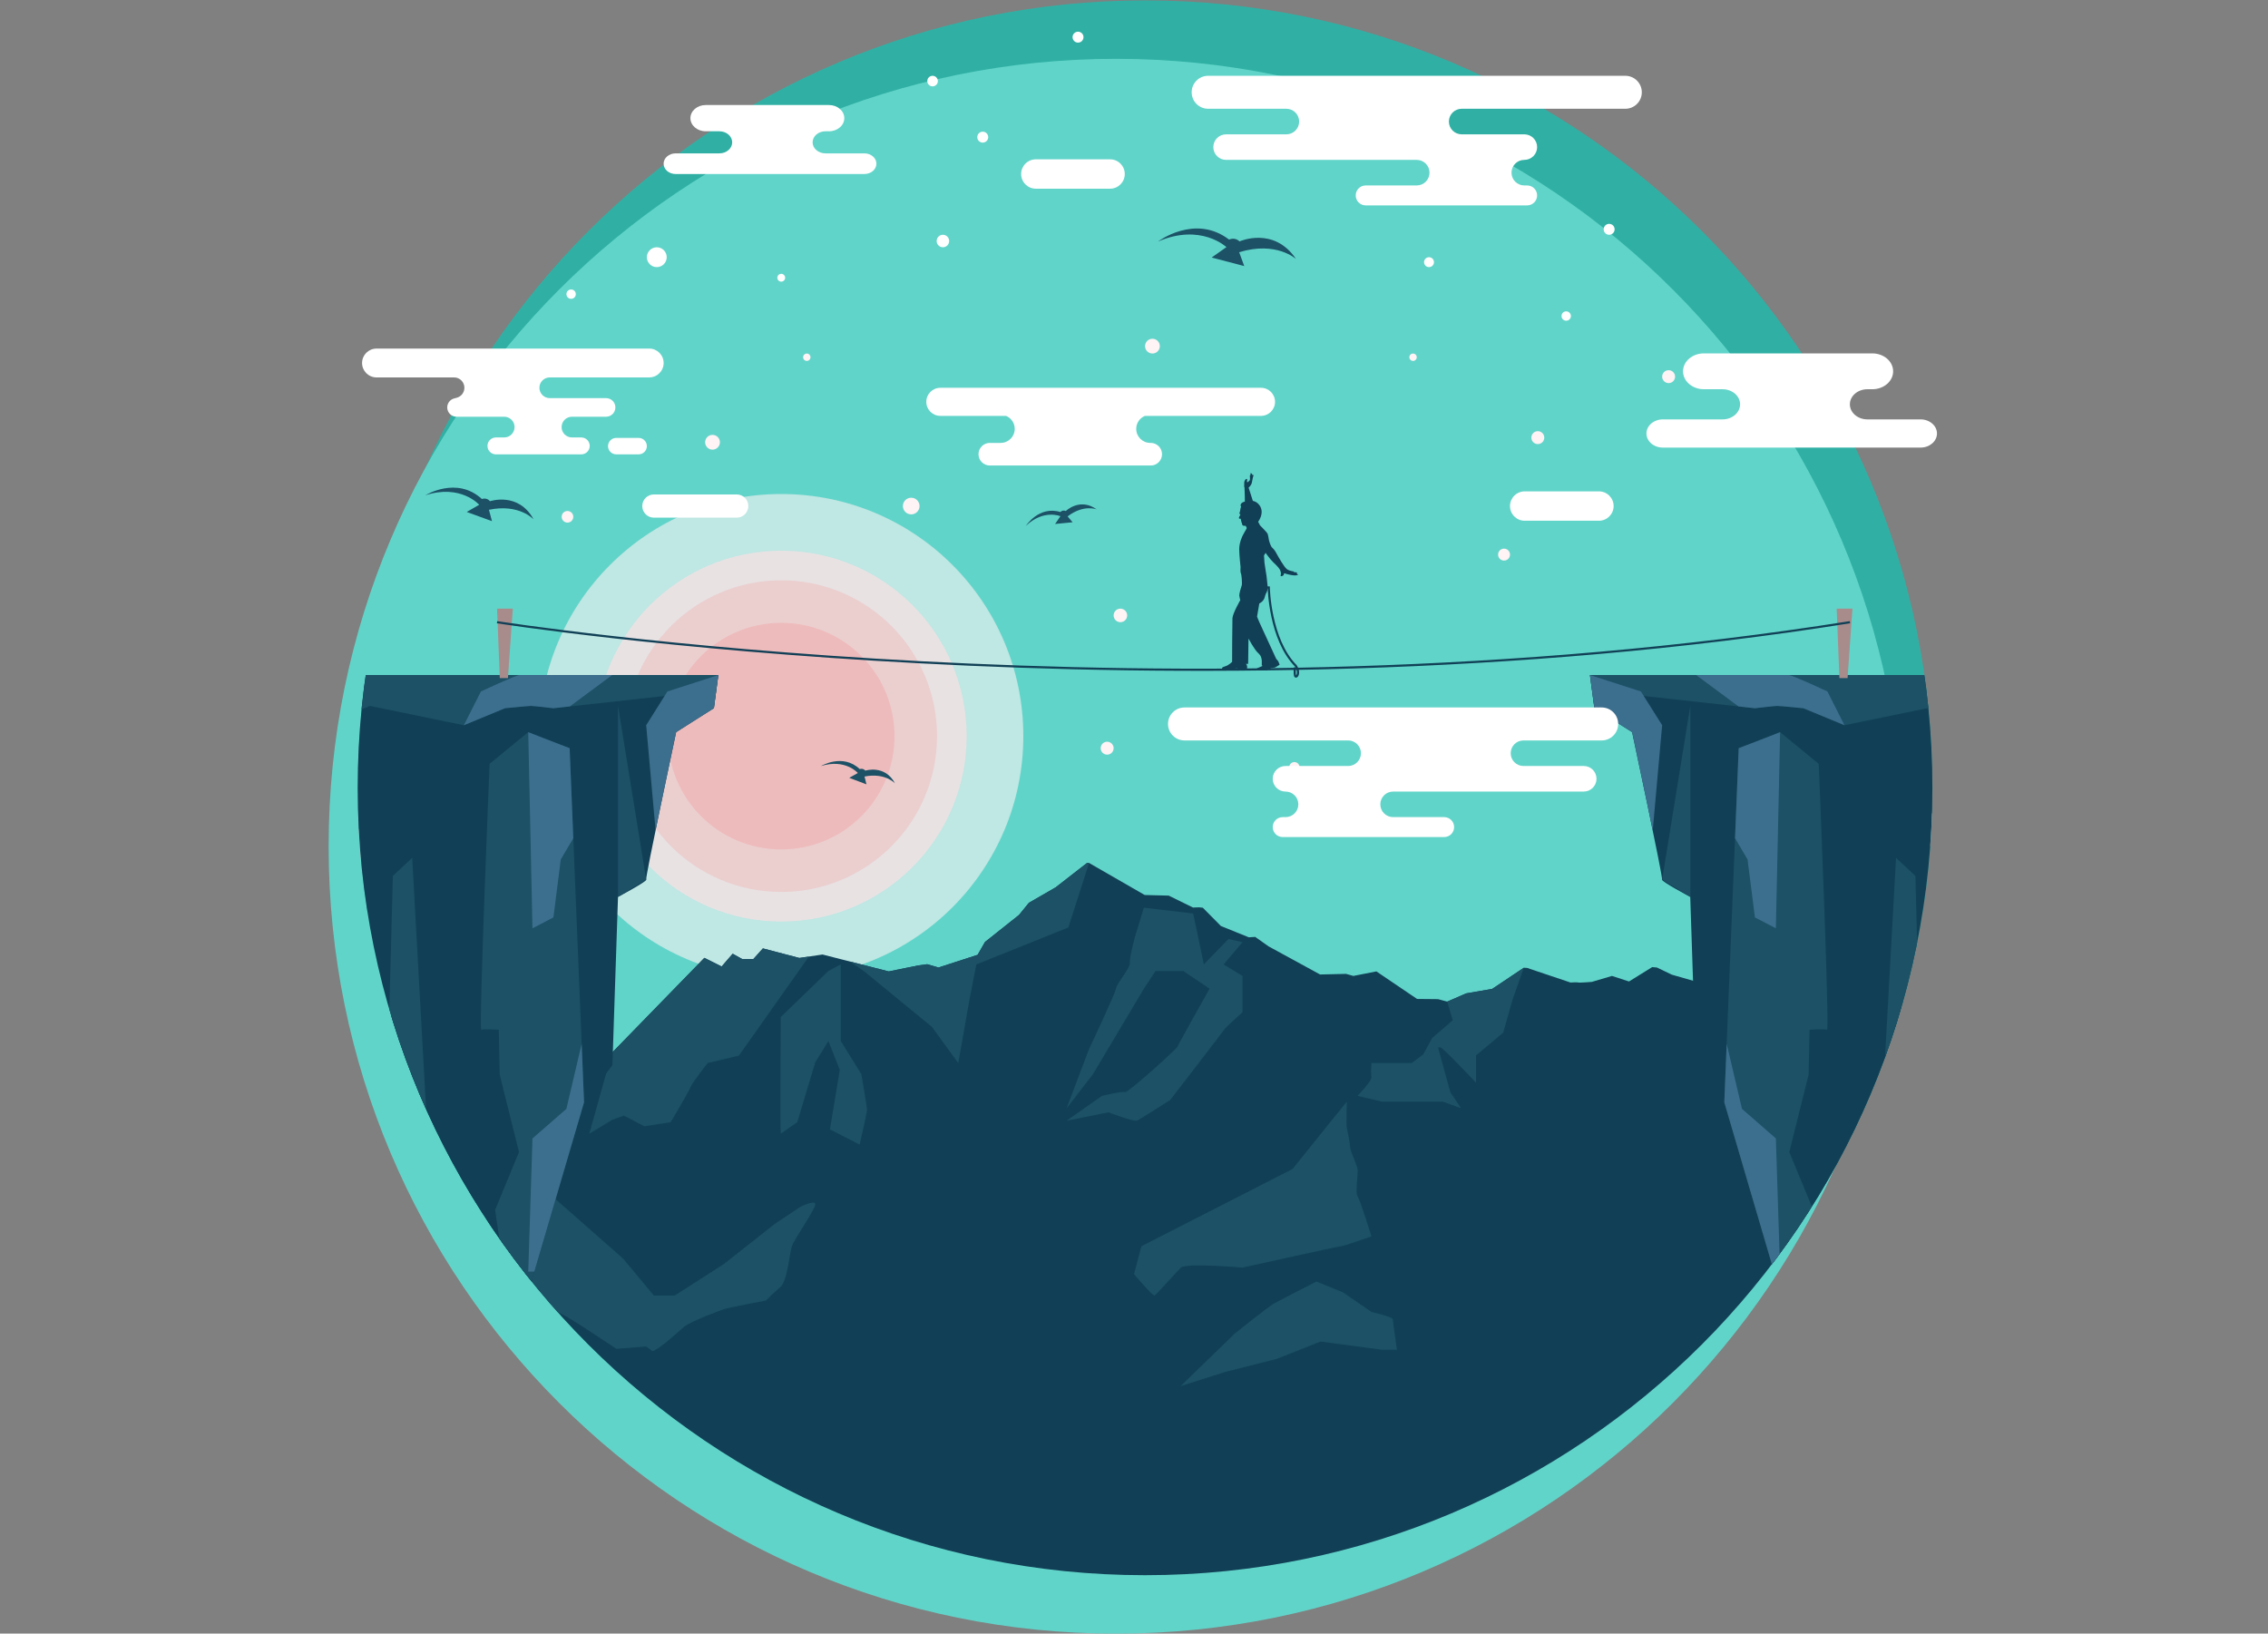 <?xml version="1.0" encoding="UTF-8" standalone="no"?>
<svg
   width="1400"
   height="1008.308"
   version="1.1"
   viewBox="0 0 1400 1008.308"
   xml:space="preserve"
   id="svg432"
   sodipodi:docname="visokica1.svg"
   inkscape:version="1.1.2 (76b9e6a115, 2022-02-25)"
   xmlns:inkscape="http://www.inkscape.org/namespaces/inkscape"
   xmlns:sodipodi="http://sodipodi.sourceforge.net/DTD/sodipodi-0.dtd"
   xmlns="http://www.w3.org/2000/svg"
   xmlns:svg="http://www.w3.org/2000/svg"><rect x="0" y="0" width="1400" height="1008.308" fill="#808080" stroke="none"/><sodipodi:namedview
     id="namedview434"
     pagecolor="#505050"
     bordercolor="#ffffff"
     borderopacity="1"
     inkscape:pageshadow="0"
     inkscape:pageopacity="0"
     inkscape:pagecheckerboard="1"
     showgrid="false"
     inkscape:zoom="0.50815032"
     inkscape:cx="536.25864"
     inkscape:cy="613.00758"
     inkscape:window-width="1536"
     inkscape:window-height="836"
     inkscape:window-x="0"
     inkscape:window-y="0"
     inkscape:window-maximized="1"
     inkscape:current-layer="g430"
     fit-margin-top="0"
     fit-margin-left="0"
     fit-margin-right="0"
     fit-margin-bottom="0"
     width="1400px" /><defs
     id="defs44"><clipPath
       id="clipPath18"><path
         d="M 0,980 H 1400 V 0 H 0 Z"
         id="path2" /></clipPath><clipPath
       id="clipPath30"><path
         d="m 311.26,836.18 h 729.2 V 106.97 h -729.2 z"
         id="path5" /></clipPath><clipPath
       id="clipPath46"><path
         d="m 324.76,498.62 c 0,-201.36 163.24,-364.6 364.6,-364.6 201.36,0 364.6,163.24 364.6,364.6 0,201.36 -163.24,364.6 -364.6,364.6 -201.37,0 -364.6,-163.24 -364.6,-364.6"
         id="path8" /></clipPath><clipPath
       id="clipPath54"><path
         d="M 408.78,634.44 H 633 V 410.22 H 408.78 Z"
         id="path11" /></clipPath><clipPath
       id="clipPath70"><path
         d="M 435.03,608.19 H 606.74 V 436.48 H 435.03 Z"
         id="path14" /></clipPath><clipPath
       id="clipPath86"><path
         d="M 448.73,594.49 H 593.05 V 450.17 H 448.73 Z"
         id="path17" /></clipPath><clipPath
       id="clipPath194"><path
         d="m 395.81,714.92 c -44.664,-60.511 -71.056,-135.31 -71.056,-216.29 0,-201.36 163.24,-364.6 364.6,-364.6 201.36,0 364.6,163.24 364.6,364.6 0,80.981 -26.391,155.78 -71.056,216.29 z"
         id="path20" /></clipPath><clipPath
       id="clipPath380"><path
         d="m 324.76,498.62 c 0,-201.36 163.24,-364.6 364.6,-364.6 201.36,0 364.6,163.24 364.6,364.6 0,201.36 -163.24,364.6 -364.6,364.6 -201.37,0 -364.6,-163.24 -364.6,-364.6"
         id="path23" /></clipPath><clipPath
       id="clipPath400"><path
         d="m 301.46,550.84 h 63.901 V 380.11 H 301.46 Z"
         id="path26" /></clipPath><clipPath
       id="clipPath432"><path
         d="m 294.13,550.84 h 17.101 V 180.46 H 294.13 Z"
         id="path29" /></clipPath><clipPath
       id="clipPath448"><path
         d="m 354.62,504.86 h 21.685 V 331.99 H 354.62 Z"
         id="path32" /></clipPath><clipPath
       id="clipPath500"><path
         d="m 1021.8,550.84 h 63.9 V 380.11 h -63.9 z"
         id="path35" /></clipPath><clipPath
       id="clipPath532"><path
         d="M 1075.9,550.84 H 1093 V 180.46 h -17.1 z"
         id="path38" /></clipPath><clipPath
       id="clipPath740"><path
         d="M 0,980 H 1400 V 0 H 0 Z"
         id="path41" /></clipPath></defs><g
     transform="matrix(1.333,0,0,-1.333,-415.056,1150.931)"
     id="g430"
     inkscape:label="visokica"><g
       clip-path="url(#clipPath18)"
       id="g58"
       style="display:inline"
       inkscape:label="krog"
       transform="translate(152.254)"><g
         transform="translate(1054,498.62)"
         id="g50"><path
           d="m 0,0 c 0,-201.36 -163.24,-364.6 -364.6,-364.6 -201.36,0 -364.6,163.24 -364.6,364.6 0,201.36 163.24,364.6 364.6,364.6 C -163.23,364.6 0,201.36 0,0"
           fill="#30b0a4"
           id="path48" /></g><g
         clip-path="url(#clipPath30)"
         id="g56"><g
           transform="translate(1040.5,471.57)"
           id="g54"><path
             d="m 0,0 c 0,-201.36 -163.24,-364.6 -364.6,-364.6 -201.36,0 -364.6,163.24 -364.6,364.6 0,201.36 163.24,364.6 364.6,364.6 C -163.23,364.6 0,201.36 0,0"
             fill="#61d4c9"
             id="path52" /></g></g></g><g
       transform="translate(152.254,0.225)"
       display="inline"
       id="g84"
       inkscape:label="sonce"><g
         clip-path="url(#clipPath46)"
         display="inline"
         id="g82"><g
           clip-path="url(#clipPath54)"
           opacity="0.6"
           id="g64"><g
             transform="translate(633,522.33)"
             id="g62"><path
               d="m 0,0 c 0,-61.915 -50.193,-112.11 -112.11,-112.11 -61.917,0 -112.11,50.194 -112.11,112.11 0,61.916 50.193,112.11 112.11,112.11 C -50.193,112.11 0,61.917 0,0"
               fill="#fef3f5"
               id="path60" /></g></g><g
           clip-path="url(#clipPath70)"
           opacity="0.8"
           id="g70"><g
             transform="translate(606.74,522.33)"
             id="g68"><path
               d="m 0,0 c 0,-47.417 -38.438,-85.854 -85.854,-85.854 -47.417,0 -85.855,38.437 -85.855,85.854 0,47.417 38.438,85.854 85.855,85.854 C -38.438,85.854 0,47.417 0,0"
               fill="#f3e1e3"
               id="path66" /></g></g><g
           clip-path="url(#clipPath86)"
           opacity="0.5"
           id="g76"><g
             transform="translate(593.05,522.33)"
             id="g74"><path
               d="m 0,0 c 0,-39.853 -32.307,-72.16 -72.159,-72.16 -39.853,0 -72.159,32.307 -72.159,72.16 0,39.853 32.306,72.16 72.159,72.16 C -32.307,72.16 0,39.853 0,0"
               fill="#eebbbc"
               id="path72" /></g></g><g
           transform="translate(573.36,522.33)"
           id="g80"><path
             d="m 0,0 c 0,-28.98 -23.493,-52.472 -52.473,-52.472 -28.98,0 -52.472,23.492 -52.472,52.472 0,28.98 23.492,52.473 52.472,52.473 C -23.493,52.473 0,28.98 0,0"
             fill="#eebbbc"
             id="path78" /></g></g></g><g
       clip-path="url(#clipPath194)"
       id="g124"
       style="display:inline"
       inkscape:label="gora"
       transform="translate(152.254)"><g
         transform="translate(294.13,351.41)"
         id="g88"><path
           d="m 0,0 60.489,54.212 h 5.706 l 17.691,-22.256 13.125,2.854 30.815,-15.409 8.559,7.704 11.984,-2.567 42.799,43.94 7.989,-3.995 5.118,5.905 4.421,-2.464 h 5.146 l 4.421,4.929 16.885,-4.422 10.727,1.594 30.656,-7.827 13.915,2.826 3.913,0.508 5.219,-1.522 18.118,5.87 3.407,5.942 15.771,12.533 4.565,5.612 12.364,7.133 14.551,11.318 h 0.952 l 25.774,-14.837 11.128,-0.286 11.223,-5.516 2.853,0.096 1.712,-0.191 8.369,-8.465 12.936,-5.231 2.947,0.191 6.183,-4.375 23.872,-13.03 11.983,0.286 3.424,-0.952 10.652,2.092 18.831,-12.744 9.702,-0.095 4.28,-1.141 8.75,3.803 12.078,2.093 14.647,9.796 1.522,-0.095 20.067,-6.753 c 0,0 3.424,0.191 3.71,0 0.285,-0.19 6.182,0.286 6.182,0.286 l 9.32,2.758 7.895,-2.568 10.747,6.658 2.187,-0.191 6.943,-3.328 15.598,-4.47 11.603,-9.512 17.69,-4.279 9.891,1.046 14.932,5.326 11.508,-3.994 5.707,1.901 3.805,-0.57 7.988,-4.09 11.128,5.992 c 0.666,0.096 4.66,-2.948 4.66,-2.948 C 753.627,-355.039 -0.867,-345.279 0.003,0 Z"
           fill="#114056"
           id="path86" /></g><g
         id="g122"><g
           transform="translate(442.69,344.95)"
           id="g92"><path
             d="m 0,0 5.326,1.902 9.511,-4.946 12.174,1.902 c 0,0 8.369,14.077 9.13,16.166 0.761,2.09 7.989,11.226 7.989,11.226 l 14.457,3.424 32.416,45.878 -4.415,-0.656 -16.885,4.421 -4.421,-4.928 H 60.136 L 55.715,76.853 50.597,70.948 42.608,74.942 -0.191,31.003 -10.652,-6.468 Z"
             fill="#1c5166"
             id="path90" /></g><g
           transform="translate(520.68,338.48)"
           id="g96"><path
             d="m 0,0 c -0.38,2.283 0,54.021 0,54.021 l 22.065,21.304 5.706,3.045 V 42.893 l 9.512,-15.324 c 0,0 2.663,-15.394 2.663,-16.536 0,-1.141 -3.425,-16.076 -3.425,-16.076 L 22.776,1.996 27.341,29.565 22.065,42.893 15.979,33.098 7.609,5.326 Z"
             fill="#1c5166"
             id="path94" /></g><g
           transform="translate(663.44,463.83)"
           id="g100"><path
             d="m 0,0 h -0.951 l -14.551,-11.318 -12.365,-7.133 -4.565,-5.611 -15.771,-12.534 -3.406,-5.942 -18.119,-5.87 -5.218,1.522 -3.913,-0.508 -13.915,-2.826 -17.973,4.589 6.414,-4.394 31.576,-25.869 12.174,-16.739 5.326,30.055 3.044,15.598 42.608,17.119 z"
             fill="#1c5166"
             id="path98" /></g><g
           transform="translate(734.48,427.12)"
           id="g104"><path
             d="m 0,0 -6.468,1.521 -11.412,-11.792 -4.946,23.585 -22.826,2.665 -4.185,-13.697 c 0,0 -2.663,-9.89 -2.282,-11.889 0.38,-1.999 -6.087,-9.414 -6.467,-11.89 -0.381,-2.477 -12.461,-27.959 -12.461,-27.959 l -10.366,-27.392 12.174,15.776 23.587,39.575 5.364,8.181 h 12.896 l 12.175,-8.181 c 0,0 -14.457,-25.677 -14.837,-26.817 -0.381,-1.142 -23.207,-21.685 -24.348,-21.116 -1.141,0.571 -10.652,-1.711 -10.652,-1.711 l -16.359,-11.499 19.403,3.89 c 0,0 11.793,-4.565 13.315,-3.804 1.521,0.761 15.217,9.511 15.217,9.511 0,0 24.347,31.576 25.109,32.718 0.761,1.14 8.369,7.905 8.369,7.905 v 16.822 l -8.75,5.327 z"
             fill="#1c5166"
             id="path102" /></g><g
           transform="translate(687.69,286.36)"
           id="g108"><path
             d="m 0,0 69.999,35.76 25.109,31.196 c 0,0 -0.38,-10.652 0,-12.174 0.38,-1.522 1.522,-7.228 1.522,-8.94 0,-1.712 3.044,-7.8 3.424,-10.082 0.38,-2.282 -1.141,-11.031 0,-12.554 1.141,-1.521 6.467,-18.642 6.467,-18.642 0,0 -12.935,-4.564 -14.077,-4.564 -1.14,0 -45.651,-9.892 -45.651,-9.892 0,0 -26.25,2.284 -28.532,0 -2.283,-2.282 -11.414,-12.553 -12.174,-12.934 -0.762,-0.381 -9.511,9.89 -9.511,9.89 z"
             fill="#1c5166"
             id="path106" /></g><g
           transform="translate(822.36,382.8)"
           id="g112"><path
             d="m 0,0 -4.186,-7.656 -5.326,-3.946 h -18.639 c 0,0 -0.387,-4.844 0,-6.509 0.385,-1.665 -6.469,-8.707 -6.469,-8.707 l 11.413,-2.663 H 4.945 l 8.369,-3.044 -4.945,7.418 -5.706,20.735 h 1.141 c 1.141,0 16.473,-16.359 16.473,-16.359 V -8.097 L 32.857,2.476 37.282,18.073 42.418,32.525 27.771,22.729 15.692,20.637 6.942,16.833 9.511,8.182 Z"
             fill="#1c5166"
             id="path110" /></g><g
           transform="translate(794.21,255.93)"
           id="g116"><path
             d="m 0,0 -13.316,9.13 -12.174,4.946 c 0,0 -17.119,-8.75 -19.782,-10.271 C -47.937,2.283 -63.153,-9.892 -63.153,-9.892 L -88.342,-34.31 c 10.017,3.145 20.624,6.535 20.624,6.535 l 23.967,6.087 20.163,7.989 28.532,-3.805 h 6.848 c 0,0 -1.902,12.939 -1.902,14.08 C 9.89,-2.283 0,0 0,0"
             fill="#1c5166"
             id="path114" /></g><g
           transform="translate(529.81,304.62)"
           id="g120"><path
             d="M 0,0 -11.984,-7.988 -35.38,-26.437 -58.207,-41.094 h -9.701 l -14.266,17.127 -42.799,37.643 -10.842,-9.873 -11.984,-10.651 h -34.809 l -9.131,-6.562 h -11.413 l -16.549,6.562 -15.978,-10.808 v -67.94 l 20.734,0.38 c 0,0 17.996,11.426 23.789,14.723 l -4.007,6.01 c 0,0 -13.695,19.972 -13.695,23.389 0,3.417 7.989,8.568 9.701,6.479 1.712,-2.089 2.853,-1.346 2.853,-1.346 l 7.419,-7.978 c 0,0 11.983,1.711 13.695,2.845 1.712,1.134 -7.418,6.479 -7.418,6.479 l 1.712,10.648 12.554,6.848 5.706,-1.712 c 0,0 3.425,-16.549 5.136,-17.13 1.712,-0.58 6.277,-13.114 6.277,-13.114 0,0 14.267,-21.686 15.979,-23.968 0.578,-0.771 1.744,-2.456 3.033,-4.348 7.952,2.93 16.495,6.045 17.32,6.251 0.111,0.028 0.32,0.077 0.595,0.143 -0.474,1.661 -1.432,2.973 -1.831,2.87 -0.856,-0.221 -10.558,17.91 -10.558,19.622 0,1.712 -6.277,13.89 -6.277,13.89 l 0.571,8.178 c 0,0 14.837,-20.356 20.543,-22.638 4.937,-1.975 20.875,-13.056 26.646,-16.701 l 13.681,1.103 c 0,0 1.185,-0.84 3.129,-2.209 4.652,2.166 11.897,9.246 14.751,11.529 2.853,2.283 16.549,7.418 18.261,7.99 1.712,0.57 19.402,3.994 19.402,3.994 0,0 3.423,3.424 6.679,6.277 3.256,2.854 4.163,15.407 5.304,18.831 1.141,3.424 10.843,17.12 10.843,19.403 C 6.848,3.424 0,0 0,0"
             fill="#1c5166"
             id="path118" /></g></g></g><g
       clip-path="url(#clipPath380)"
       id="g256"
       style="display:inline"
       inkscape:label="stena"
       transform="translate(152.254)"><g
         id="g1545"
         inkscape:label="stena desno"><g
           transform="translate(1093,442.66)"
           id="g128"><path
             d="M 0,0 -35.952,23.523 -47.745,38.846 -60.489,63.098 0,8.886 Z"
             fill="#f1dfdf"
             id="path126" /></g><g
           transform="translate(1081,247.72)"
           id="g132"><path
             d="m 0,0 12.01,-5.896 h -10e-4 l -41.552,20.969 c 0,0 -3.735,-7.114 -8.133,-14.374 l 14.088,-7.548 11.033,1.903 z"
             fill="#f1dfdf"
             id="path130" /></g><g
           transform="translate(1093,550.84)"
           id="g136"><path
             d="m 0,0 h -197.63 l 2.056,-15.355 17.475,-11.086 c 0,0 14.394,-67.468 13.879,-68.284 -0.514,-0.816 13.051,-8.012 13.051,-8.012 l 2.589,-77.966 13.144,-17.125 24.159,-82.241 c 0,0 -1.028,-21.469 0,-22.043 1.028,-0.573 7.196,-12.909 7.196,-12.909 l 5.267,-54.999 H 0.001 Z"
             fill="#114056"
             id="path134" /></g><g
           clip-path="url(#clipPath500)"
           opacity="0.4"
           id="g142"><g
             transform="translate(1082.3,529.53)"
             id="g140"><path
               d="m 0,0 -13.229,-149.43 h -8.56 l -4.565,102.83 -32.304,45.055 -1.828,-0.377 6.424,23.227 H 3.416 Z"
               fill="#114056"
               id="path138" /></g></g><g
           transform="translate(928.82,456.11)"
           id="g146"><path
             d="M 0,0 13.051,80.443 V -8.012 Z"
             fill="#1c5166"
             id="path144" /></g><g
           transform="translate(897.47,535.48)"
           id="g150"><path
             d="M 0,0 22.081,5.758 74.312,0 c 0,0 9.107,1.073 10.384,1.073 C 85.975,1.073 96.76,0 96.76,0 l 19.031,-7.872 43.447,8.945 17.038,-7.019 4.15,-50.911 7.778,-13.805 7.371,-42.567 V 15.351 H -2.055 Z"
             fill="#1c5166"
             id="path148" /></g><g
           transform="translate(974.07,520.4)"
           id="g154"><path
             d="m 0,0 9.371,3.991 17.89,-14.676 c 0,0 5.111,-123.53 3.833,-123.1 -1.278,0.426 -8.093,0 -8.093,0 l -0.426,-20.793 -8.945,-35.859 11.074,-26.793 -9.814,-67.358 c 0,0 -6.168,12.336 -7.197,12.909 -1.027,0.574 0,22.043 0,22.043 l -24.158,82.241 6.668,163.97 z"
             fill="#1c5166"
             id="path152" /></g><g
           transform="translate(1075.9,180.46)"
           id="g158"><path
             d="m 0,0 -19.167,178.05 -8.094,2.555 -2.555,96.762 -8.946,8.358 -7.667,-138.77 -8.944,-8.258 L -70.571,60.42 -65.17,0.001 Z"
             fill="#1c5166"
             id="path156" /></g><g
           clip-path="url(#clipPath532)"
           opacity="0.6"
           id="g164"><g
             transform="translate(1085.7,180.92)"
             id="g162"><path
               d="m 0,0 v 343.48 l -9.779,26.44 H 7.322 V -0.46 Z"
               fill="#114056"
               id="path160" /></g></g><g
           transform="translate(982.16,536.55)"
           id="g168"><path
             d="m 0,0 c -1.277,0 -10.385,-1.073 -10.385,-1.073 l -7.605,0.838 -19.607,14.517 H 5.309 c 1.712,0 17.897,-7.606 17.897,-7.606 L 31.095,-8.945 12.063,-1.073 C 12.063,-1.073 1.278,0 0,0"
             fill="#3c6f8e"
             id="path166" /></g><g
           transform="translate(983.44,524.39)"
           id="g172"><path
             d="m 0,0 -1.954,-90.828 -9.709,5.044 -3.414,26.86 -5.787,9.803 1.696,41.706 z"
             fill="#3c6f8e"
             id="path170" /></g><g
           transform="translate(928.82,527.61)"
           id="g176"><path
             d="m 0,0 -4.352,-48.628 c -4.073,19.848 -9.527,45.414 -9.527,45.414 L -31.354,7.872 -33.41,23.227 -9.827,15.621 Z"
             fill="#3c6f8e"
             id="path174" /></g><g
           transform="translate(958.71,380.1)"
           id="g180"><path
             d="m 0,0 7.08,-30.138 15.7,-13.696 1.954,-61.63 h -2.815 l -23.021,78.367 z"
             fill="#3c6f8e"
             id="path178" /></g></g><g
         id="g1515"
         inkscape:label="stena levo"><g
           transform="translate(294.13,442.66)"
           id="g184"><path
             d="M 0,0 35.952,23.523 47.745,38.846 60.489,63.098 0,8.886 Z"
             fill="#f1dfdf"
             id="path182" /></g><g
           transform="translate(306.14,247.72)"
           id="g188"><path
             d="m 0,0 -12.01,-5.896 h 10e-4 l 41.552,20.969 c 0,0 3.735,-7.114 8.133,-14.374 L 23.587,-6.849 12.554,-4.946 Z"
             fill="#f1dfdf"
             id="path186" /></g><g
           transform="translate(294.13,550.84)"
           id="g192"><path
             d="m 0,0 h 197.63 l -2.056,-15.355 -17.476,-11.086 c 0,0 -14.392,-67.468 -13.878,-68.284 0.514,-0.816 -13.051,-8.012 -13.051,-8.012 l -2.589,-77.966 -13.144,-17.125 -24.159,-82.241 c 0,0 1.028,-21.469 0,-22.043 -1.028,-0.573 -7.196,-12.909 -7.196,-12.909 L 98.814,-370.02 H -0.001 Z"
             fill="#114056"
             id="path190" /></g><g
           clip-path="url(#clipPath400)"
           opacity="0.4"
           id="g198"><g
             transform="translate(304.87,529.53)"
             id="g196"><path
               d="m 0,0 13.229,-149.43 h 8.559 l 4.566,102.83 32.303,45.055 1.828,-0.377 -6.424,23.227 H -3.416 Z"
               fill="#114056"
               id="path194" /></g></g><g
           transform="translate(458.35,456.11)"
           id="g202"><path
             d="M 0,0 -13.051,80.443 V -8.012 Z"
             fill="#1c5166"
             id="path200" /></g><g
           transform="translate(489.71,535.48)"
           id="g206"><path
             d="M 0,0 -22.082,5.758 -74.312,0 c 0,0 -9.107,1.073 -10.385,1.073 C -85.975,1.073 -96.76,0 -96.76,0 l -19.031,-7.872 -43.447,8.945 -17.038,-7.019 -4.15,-50.911 -7.777,-13.805 -7.372,-42.567 V 15.351 H 2.055 Z"
             fill="#1c5166"
             id="path204" /></g><g
           transform="translate(413.1,520.4)"
           id="g210"><path
             d="m 0,0 -9.371,3.991 -17.89,-14.676 c 0,0 -5.111,-123.53 -3.833,-123.1 1.278,0.426 8.093,0 8.093,0 l 0.426,-20.793 8.945,-35.859 -11.075,-26.793 9.815,-67.358 c 0,0 6.169,12.336 7.197,12.909 1.027,0.574 0,22.043 0,22.043 l 24.158,82.241 -6.668,163.97 z"
             fill="#1c5166"
             id="path208" /></g><g
           transform="translate(311.23,180.46)"
           id="g214"><path
             d="m 0,0 19.168,178.05 8.093,2.555 2.556,96.762 8.945,8.358 7.667,-138.77 8.945,-8.258 15.197,-78.277 -5.4,-60.419 z"
             fill="#1c5166"
             id="path212" /></g><g
           clip-path="url(#clipPath432)"
           opacity="0.6"
           id="g220"><g
             transform="translate(301.45,180.92)"
             id="g218"><path
               d="m 0,0 v 343.48 l 9.778,26.44 H -7.323 V -0.46 Z"
               fill="#114056"
               id="path216" /></g></g><g
           clip-path="url(#clipPath448)"
           opacity="0.4"
           id="g226"><g
             transform="translate(373.92,504.86)"
             id="g224"><path
               d="m 0,0 2.39,-142.26 -10.95,-30.605 -10.735,131.8 7.812,12.933 L -8.56,0 Z"
               fill="#114056"
               id="path222" /></g></g><g
           transform="translate(405.01,536.55)"
           id="g230"><path
             d="m 0,0 c 1.278,0 10.385,-1.073 10.385,-1.073 l 7.605,0.838 19.608,14.517 H -5.308 c -1.712,0 -17.898,-7.606 -17.898,-7.606 l -7.888,-15.621 19.031,7.872 C -12.063,-1.073 -1.278,0 0,0"
             fill="#3c6f8e"
             id="path228" /></g><g
           transform="translate(369.24,181.02)"
           id="g234"><path
             d="m 0,0 h -14.62 l -8.102,104.42 8.102,5.991 L 0,39.369 10.426,35.931 7.164,-0.565 Z"
             fill="#3c6f8e"
             id="path232" /></g><g
           transform="translate(403.73,524.39)"
           id="g238"><path
             d="m 0,0 1.954,-90.828 9.709,5.044 3.414,26.86 5.787,9.803 -1.696,41.706 z"
             fill="#3c6f8e"
             id="path236" /></g><g
           transform="translate(458.35,527.61)"
           id="g242"><path
             d="m 0,0 4.351,-48.628 c 4.074,19.848 9.527,45.414 9.527,45.414 L 31.354,7.872 33.411,23.227 9.828,15.621 Z"
             fill="#3c6f8e"
             id="path240" /></g><g
           transform="translate(428.47,380.1)"
           id="g246"><path
             d="m 0,0 -7.08,-30.138 -15.7,-13.696 -1.954,-61.63 h 2.816 l 23.02,78.367 z"
             fill="#3c6f8e"
             id="path244" /></g><g
           transform="translate(338.49,361.06)"
           id="g250"><path
             d="M 0,0 5.323,-180.6 H -27.261 L -8.093,-2.55 Z"
             fill="#3c6f8e"
             id="path248" /></g></g><g
         id="g1398"
         inkscape:label="slack"><g
           transform="translate(390.55,549.42)"
           id="g260"><path
             d="M 0,0 -1.261,32.174 H 6.055 L 3.784,0 Z"
             fill="#a88c8c"
             id="path258" /></g><g
           transform="translate(1010.9,549.42)"
           id="g264"><path
             d="M 0,0 -1.262,32.174 H 6.055 L 3.784,0 Z"
             fill="#a88c8c"
             id="path262" /></g><g
           transform="translate(389.29,575.31)"
           id="g268"><path
             d="M 0,0 C 0,0 315.24,-49.554 626.49,0"
             fill="none"
             stroke="#114056"
             stroke-miterlimit="10"
             id="path266" /></g><g
           transform="translate(733.84,628.67)"
           id="g272"><path
             d="m 0,0 c 0,0 -0.272,-0.326 -0.354,-1.198 -0.082,-0.871 -0.517,-1.77 -0.408,-1.906 0.109,-0.136 0.499,-0.408 0.372,-0.625 -0.127,-0.219 -0.672,-1.063 -0.617,-1.417 0.054,-0.354 0.407,-0.326 0.789,-0.299 0,0 0.245,-0.653 0.218,-0.871 -0.027,-0.218 0.163,-0.272 0.163,-0.272 0,0 -0.218,-0.354 0,-0.436 0,0 0.3,-0.49 0.3,-0.871 0,-0.381 0.164,-0.98 1.606,-0.817 0,0 0.409,-0.544 0.545,-1.061 0,0 -0.191,-0.572 -1.28,-2.342 -1.089,-1.769 -2.232,-4.791 -2.205,-7.541 0.026,-2.75 0.626,-8.222 0.626,-8.222 0,0 -0.191,-2.205 0.136,-2.777 0.327,-0.572 0.708,-4.874 0.381,-5.745 -0.327,-0.871 -1.17,-3.838 -1.116,-4.574 0.054,-0.734 0.463,-2.177 0.463,-2.177 0,0 -3.513,-6.153 -3.622,-8.359 -0.108,-2.205 -0.163,-20.228 -0.163,-20.228 0,0 -1.552,-1.498 -2.749,-1.879 -1.198,-0.381 -1.906,-0.653 -1.906,-0.98 0,-0.327 0.272,-0.844 0.68,-0.817 0.409,0.027 4.738,0.245 4.738,0.245 0,0 0.898,0.409 1.415,0.381 0.517,-0.027 1.525,-0.683 2.45,-0.627 0.926,0.056 2.152,-0.003 2.152,-0.003 0,0 0.625,1.719 -0.328,2.754 h 0.981 l 0.163,11.706 c 0,0 2.751,-5.118 4.383,-6.588 1.634,-1.47 1.552,-2.532 1.715,-3.131 0.163,-0.599 -0.054,-2.777 0.11,-2.804 0.163,-0.027 0.408,0.027 0.435,-0.055 0.028,-0.081 -2.695,-1.088 -2.968,-1.36 -0.271,-0.273 -0.299,-0.545 -0.19,-0.708 0.109,-0.164 5.255,0 5.255,0 0,0 1.061,0.789 1.933,0.979 0.871,0.191 1.443,0.137 1.906,0.436 0.462,0.3 1.823,1.116 1.823,1.116 0,0 -0.408,1.525 -0.979,2.097 -0.573,0.571 -0.6,0.68 -0.6,0.68 0,0 -6.751,14.729 -7.568,16.444 -0.817,1.716 -1.28,3.104 -1.28,3.104 l 1.034,6.044 c 0,0 2.042,0.98 2.478,2.804 0.436,1.824 0.953,2.396 1.089,2.777 0.137,0.381 0.353,1.116 0.353,1.634 0,0.09 -0.017,0.308 -0.046,0.608 -0.135,1.409 -0.52,4.61 -0.498,4.7 0.028,0.109 -0.871,5.228 -0.979,6.344 -0.109,1.116 -0.219,3.376 -0.219,3.376 l 0.737,1.198 c 0,0 1.932,-2.75 3.239,-4.029 1.306,-1.28 2.667,-2.56 3.239,-3.513 0.572,-0.952 0.653,-1.851 0.626,-2.205 -0.026,-0.354 -0.317,-0.953 0.005,-1.034 0.322,-0.082 1.111,0.245 1.248,0.571 0.137,0.327 0.218,0.79 0.218,0.79 0,0 2.885,-0.926 4.655,-1.008 1.77,-0.081 1.852,0.436 1.77,0.49 -0.082,0.055 -0.544,0.164 -0.544,0.164 0,0 0.217,0.49 0,0.681 -0.218,0.19 -1.252,0.108 -1.252,0.108 0,0 0.053,0.246 -0.219,0.381 -0.273,0.137 -1.823,0.163 -3.103,1.062 -1.28,0.899 -4.111,5.909 -4.901,7.406 -0.789,1.497 -1.606,2.287 -1.96,2.586 -0.354,0.3 -0.571,0.953 -0.653,1.035 -0.082,0.081 -0.626,1.606 -0.763,2.151 -0.136,0.544 -0.408,2.722 -0.734,3.348 -0.328,0.626 -3.449,3.757 -3.449,3.757 l -0.88,1.688 c 0,0 1.306,1.497 1.605,3.975 0.3,2.477 -1.388,5.172 -4.056,5.69 L 3.484,8.929 c 0,0 1.144,0.953 1.47,2.233 0.327,1.279 0.437,2.478 0.572,2.75 0.136,0.272 0.3,0.816 0.218,0.871 -0.082,0.054 -0.49,0 -0.49,0 0,0 -0.163,0.653 -0.463,0.762 -0.299,0.109 -0.544,0 -0.544,0 l 0.218,-0.708 c 0,0 -0.436,0.109 -0.408,-0.408 C 4.084,13.912 4.22,12.632 4.002,12.333 3.784,12.033 2.913,11.38 2.913,11.38 c 0,0 -0.191,0.19 -0.164,0.517 0.027,0.327 0.082,0.925 0.082,0.925 0,0 -0.245,0.354 -0.599,0.082 C 1.878,12.632 1.361,11.788 1.442,11.053 1.523,10.318 1.279,9.419 1.578,8.929 c 0,0 0.137,-2.559 0.137,-3.648 0,-1.089 0.027,-2.804 0.027,-2.804 C 1.742,2.477 -1.007,1.988 0,0"
             fill="#114056"
             id="path270" /></g><g
           transform="translate(742.62,591.4)"
           id="g276"><path
             d="m 0,0 h 4.036 c 0,0 0.38,-23.967 12.554,-36.332 0,0 1.065,-1.521 1.009,-3.138 -0.058,-1.617 -1.105,-2.282 -1.39,-1.426 -0.285,0.855 -0.095,3.898 -0.095,3.898"
             fill="none"
             stroke="#114056"
             stroke-miterlimit="10"
             id="path274" /></g></g></g><g
       id="g424"
       inkscape:label="nebo"
       transform="translate(152.254)"><g
         id="g1386"
         inkscape:label="ptice"><g
           transform="translate(695.37,751.58)"
           id="g280"><path
             d="m 0,0 c 0,0 17.108,12.963 32.913,0.895 0,0 2.66,1.33 4.819,-0.84 0,0 15.888,7.145 26.19,-8.162 0,0 -9.115,8.438 -26.342,3.153 l 2.354,-6.413 -15.087,3.96 6.831,4.822 C 31.678,-2.585 19.857,8.591 0,0"
             fill="#1c5166"
             id="path278" /></g><g
           transform="translate(356.07,634.07)"
           id="g284"><path
             d="m 0,0 c 0,0 14.538,9.031 26.195,-1.715 0,0 2.21,0.86 3.765,-1.023 0,0 13.139,4.502 20.189,-8.41 0,0 -6.615,7.37 -20.68,4.445 l 1.396,-5.265 -11.687,4.256 5.78,3.324 c 0,0 -8.56,9.745 -24.958,4.388"
             fill="#1c5166"
             id="path282" /></g><g
           transform="translate(634.18,619.91)"
           id="g288"><path
             d="m 0,0 c 0,0 6.033,9.46 15.971,6.413 0,0 1.062,1.135 2.515,0.463 0,0 6.49,6.387 14.319,0.753 0,0 -6,2.481 -13.485,-3.235 L 21.638,1.677 13.523,0.879 15.997,4.483 C 15.997,4.483 8.174,7.816 0,0"
             fill="#1c5166"
             id="path286" /></g><g
           transform="translate(539.28,508.69)"
           id="g292"><path
             d="m 0,0 c 0,0 10.048,6.081 17.962,-1.386 0,0 1.523,0.573 2.575,-0.732 0,0 9.052,2.985 13.786,-5.931 0,0 -4.48,5.11 -14.155,3.215 l 0.916,-3.624 -7.985,3.013 3.992,2.236 c 0,0 -5.796,6.754 -17.091,3.209"
             fill="#1c5166"
             id="path290" /></g></g><g
         clip-path="url(#clipPath740)"
         id="g382"
         style="display:inline"
         inkscape:label="zvezde"><g
           transform="translate(492.49,658.63)"
           id="g340"
           style="display:inline"><path
             d="m 0,0 c 0,-1.891 -1.533,-3.424 -3.424,-3.424 -1.891,0 -3.424,1.533 -3.424,3.424 0,1.891 1.533,3.424 3.424,3.424 C -1.533,3.424 0,1.891 0,0"
             fill="#fef3f5"
             id="path338" /></g><g
           transform="translate(584.94,629.09)"
           id="g336"><path
             d="m 0,0 c 0,-2.132 -1.728,-3.86 -3.86,-3.86 -2.132,0 -3.86,1.728 -3.86,3.86 0,2.131 1.728,3.859 3.86,3.859 C -1.728,3.859 0,2.131 0,0"
             fill="#fef3f5"
             id="path334" /></g><g
           transform="translate(874.24,660.77)"
           id="g332"><path
             d="m 0,0 c 0,-1.655 -1.341,-2.996 -2.995,-2.996 -1.655,0 -2.996,1.341 -2.996,2.996 0,1.655 1.341,2.996 2.996,2.996 C -1.341,2.996 0,1.655 0,0"
             fill="#fef3f5"
             id="path330" /></g><g
           transform="translate(934.81,689.01)"
           id="g328"><path
             d="m 0,0 c 0,-1.654 -1.341,-2.996 -2.995,-2.996 -1.654,0 -2.996,1.342 -2.996,2.996 0,1.654 1.342,2.996 2.996,2.996 C -1.341,2.996 0,1.654 0,0"
             fill="#fef3f5"
             id="path326" /></g><g
           transform="translate(760.92,508.15)"
           id="g324"><path
             d="m 0,0 c 0,-1.324 -1.074,-2.398 -2.398,-2.398 -1.325,0 -2.398,1.074 -2.398,2.398 0,1.324 1.073,2.398 2.398,2.398 C -1.074,2.398 0,1.324 0,0"
             fill="#fef3f5"
             id="path322" /></g><g
           transform="translate(674.81,516.97)"
           id="g320"><path
             d="m 0,0 c 0,-1.654 -1.341,-2.996 -2.996,-2.996 -1.654,0 -2.996,1.342 -2.996,2.996 0,1.655 1.342,2.996 2.996,2.996 C -1.341,2.996 0,1.655 0,0"
             fill="#fef3f5"
             id="path318" /></g><g
           transform="translate(681.09,578.45)"
           id="g316"><path
             d="m 0,0 c 0,-1.734 -1.405,-3.139 -3.139,-3.139 -1.734,0 -3.139,1.405 -3.139,3.139 0,1.733 1.405,3.139 3.139,3.139 C -1.405,3.139 0,1.733 0,0"
             fill="#fef3f5"
             id="path314" /></g><g
           transform="translate(815.18,698)"
           id="g312"><path
             d="m 0,0 c 0,-0.945 -0.766,-1.712 -1.712,-1.712 -0.945,0 -1.712,0.767 -1.712,1.712 0,0.945 0.767,1.712 1.712,1.712 C -0.766,1.712 0,0.945 0,0"
             fill="#fef3f5"
             id="path310" /></g><g
           transform="translate(534.44,698)"
           id="g308"><path
             d="m 0,0 c 0,-0.945 -0.767,-1.711 -1.712,-1.711 -0.945,0 -1.711,0.766 -1.711,1.711 0,0.945 0.766,1.712 1.711,1.712 C -0.767,1.712 0,0.945 0,0"
             fill="#fef3f5"
             id="path306" /></g><g
           transform="translate(424.6,624.12)"
           id="g304"><path
             d="m 0,0 c 0,-1.49 -1.208,-2.698 -2.698,-2.698 -1.489,0 -2.697,1.208 -2.697,2.698 0,1.489 1.208,2.697 2.697,2.697 C -1.208,2.697 0,1.489 0,0"
             fill="#fef3f5"
             id="path302" /></g><g
           transform="translate(858.37,606.61)"
           id="g300"><path
             d="m 0,0 c 0,-1.526 -1.237,-2.764 -2.765,-2.764 -1.526,0 -2.763,1.238 -2.763,2.764 0,1.527 1.237,2.765 2.763,2.765 C -1.237,2.765 0,1.527 0,0"
             fill="#fef3f5"
             id="path298" /></g><g
           transform="translate(696.21,703.14)"
           id="g296"><path
             d="m 0,0 c 0,-1.891 -1.532,-3.424 -3.424,-3.424 -1.89,0 -3.423,1.533 -3.423,3.424 0,1.891 1.533,3.424 3.423,3.424 C -1.532,3.424 0,1.891 0,0"
             fill="#fef3f5"
             id="path294" /></g><g
           transform="translate(598.65,751.81)"
           id="g344"><path
             d="m 0,0 c 0,-1.598 -1.295,-2.894 -2.894,-2.894 -1.598,0 -2.893,1.296 -2.893,2.894 0,1.598 1.295,2.894 2.893,2.894 C -1.295,2.894 0,1.598 0,0"
             fill="#ffffff"
             id="path342" /></g><g
           transform="translate(616.74,799.91)"
           id="g348"><path
             d="m 0,0 c 0,-1.398 -1.134,-2.532 -2.532,-2.532 -1.398,0 -2.532,1.134 -2.532,2.532 0,1.398 1.134,2.532 2.532,2.532 C -1.134,2.532 0,1.398 0,0"
             fill="#ffffff"
             id="path346" /></g><g
           transform="translate(467.86,744.32)"
           id="g352"><path
             d="m 0,0 c 0,-2.539 -2.058,-4.597 -4.597,-4.597 -2.538,0 -4.596,2.058 -4.596,4.597 0,2.538 2.058,4.596 4.596,4.596 C -2.058,4.596 0,2.538 0,0"
             fill="#ffffff"
             id="path350" /></g><g
           transform="translate(522.7,734.81)"
           id="g356"><path
             d="m 0,0 c 0,-0.999 -0.81,-1.808 -1.808,-1.808 -0.999,0 -1.809,0.809 -1.809,1.808 0,0.999 0.81,1.809 1.809,1.809 C -0.81,1.809 0,0.999 0,0"
             fill="#ffffff"
             id="path354" /></g><g
           transform="translate(823.16,742.02)"
           id="g360"><path
             d="m 0,0 c 0,-1.27 -1.029,-2.298 -2.299,-2.298 -1.268,0 -2.298,1.028 -2.298,2.298 0,1.269 1.03,2.298 2.298,2.298 C -1.029,2.298 0,1.269 0,0"
             fill="#ffffff"
             id="path358" /></g><g
           transform="translate(906.81,757.23)"
           id="g364"><path
             d="m 0,0 c 0,-1.398 -1.134,-2.532 -2.531,-2.532 -1.399,0 -2.532,1.134 -2.532,2.532 0,1.398 1.133,2.532 2.532,2.532 C -1.134,2.532 0,1.398 0,0"
             fill="#ffffff"
             id="path362" /></g><g
           transform="translate(660.86,846.21)"
           id="g368"><path
             d="m 0,0 c 0,-1.398 -1.133,-2.532 -2.532,-2.532 -1.398,0 -2.531,1.134 -2.531,2.532 0,1.398 1.133,2.532 2.531,2.532 C -1.133,2.532 0,1.398 0,0"
             fill="#ffffff"
             id="path366" /></g><g
           transform="translate(593.42,825.87)"
           id="g372"><path
             d="m 0,0 c 0,-1.351 -1.096,-2.447 -2.447,-2.447 -1.351,0 -2.447,1.096 -2.447,2.447 0,1.351 1.096,2.447 2.447,2.447 C -1.096,2.447 0,1.351 0,0"
             fill="#ffffff"
             id="path370" /></g><g
           transform="translate(425.76,727.21)"
           id="g376"><path
             d="m 0,0 c 0,-1.198 -0.972,-2.17 -2.17,-2.17 -1.199,0 -2.17,0.972 -2.17,2.17 0,1.199 0.971,2.17 2.17,2.17 C -0.972,2.17 0,1.199 0,0"
             fill="#ffffff"
             id="path374" /></g><g
           transform="translate(886.56,717.08)"
           id="g380"><path
             d="m 0,0 c 0,-1.198 -0.972,-2.17 -2.17,-2.17 -1.198,0 -2.17,0.972 -2.17,2.17 0,1.198 0.972,2.17 2.17,2.17 C -0.972,2.17 0,1.198 0,0"
             fill="#ffffff"
             id="path378" /></g></g><g
         id="g1351"
         inkscape:label="oblaki"><g
           transform="translate(743.06,683.85)"
           id="g386"><path
             d="m 0,0 h -148.49 c -3.591,0 -6.502,-2.911 -6.502,-6.501 0,-3.591 2.911,-6.502 6.502,-6.502 h 30.416 c 2.364,-0.973 4.03,-3.297 4.03,-6.012 0,-3.59 -2.911,-6.502 -6.501,-6.502 h -5.028 c -2.892,0 -5.237,-2.344 -5.237,-5.236 0,-2.892 2.345,-5.237 5.237,-5.237 h 74.505 c 2.891,0 5.236,2.345 5.236,5.237 0,2.892 -2.345,5.236 -5.236,5.236 h -0.214 c -3.591,0 -6.502,2.912 -6.502,6.502 0,2.715 1.666,5.039 4.03,6.012 h 53.751 c 3.591,0 6.501,2.911 6.501,6.502 0,3.59 -2.91,6.501 -6.501,6.501"
             fill="#ffffff"
             id="path384" /></g><g
           transform="translate(900.82,535.83)"
           id="g390"><path
             d="m 0,0 h -193.18 c -4.217,0 -7.635,-3.418 -7.635,-7.636 0,-4.217 3.418,-7.635 7.635,-7.635 h 75.785 c 3.268,0 5.918,-2.649 5.918,-5.917 0,-3.269 -2.65,-5.918 -5.918,-5.918 h -29.016 c -3.269,0 -5.918,-2.65 -5.918,-5.918 0,-3.268 2.649,-5.917 5.918,-5.917 h 0.023 c 3.268,0 5.917,-2.65 5.917,-5.918 0,-3.268 -2.649,-5.917 -5.917,-5.917 h -1.325 c -2.55,0 -4.616,-2.068 -4.616,-4.617 0,-2.549 2.066,-4.617 4.616,-4.617 h 74.767 c 2.55,0 4.616,2.068 4.616,4.617 0,2.549 -2.066,4.617 -4.616,4.617 h -23.643 c -3.268,0 -5.918,2.649 -5.918,5.917 0,3.268 2.65,5.918 5.918,5.918 h 88.278 c 3.267,0 5.917,2.649 5.917,5.917 0,3.268 -2.65,5.918 -5.917,5.918 h -27.907 c -3.267,0 -5.917,2.649 -5.917,5.918 0,3.268 2.65,5.917 5.917,5.917 h 36.22 c 4.218,0 7.636,3.418 7.636,7.635 C 7.638,-3.418 4.22,0 0.002,0"
             fill="#ffffff"
             id="path388" /></g><g
           transform="translate(505.65,629.09)"
           id="g394"><path
             d="m 0,0 c 0,-2.968 -2.406,-5.373 -5.373,-5.373 h -38.366 c -2.968,0 -5.373,2.405 -5.373,5.373 0,2.967 2.405,5.373 5.373,5.373 H -5.373 C -2.406,5.373 0,2.967 0,0"
             fill="#ffffff"
             id="path392" /></g><g
           transform="translate(679.97,782.84)"
           id="g398"><path
             d="m 0,0 c 0,-3.755 -3.044,-6.799 -6.8,-6.799 h -34.382 c -3.755,0 -6.798,3.044 -6.798,6.799 0,3.755 3.043,6.799 6.798,6.799 H -6.8 C -3.044,6.799 0,3.755 0,0"
             fill="#ffffff"
             id="path396" /></g><g
           transform="translate(906.35,629.09)"
           id="g402"><path
             d="m 0,0 c 0,-3.755 -3.044,-6.799 -6.8,-6.799 h -34.382 c -3.755,0 -6.798,3.044 -6.798,6.799 0,3.755 3.043,6.799 6.798,6.799 H -6.8 C -3.044,6.799 0,3.755 0,0"
             fill="#ffffff"
             id="path400" /></g><g
           transform="translate(458.66,656.84)"
           id="g406"><path
             d="m 0,0 c 0,-2.103 -1.705,-3.807 -3.807,-3.807 h -10.361 c -2.103,0 -3.808,1.704 -3.808,3.807 0,2.103 1.705,3.807 3.808,3.807 H -3.807 C -1.705,3.807 0,2.103 0,0"
             fill="#ffffff"
             id="path404" /></g><g
           transform="translate(718.59,828.32)"
           id="g410"><path
             d="m 0,0 h 193.18 c 4.217,0 7.635,-3.418 7.635,-7.636 0,-4.217 -3.418,-7.635 -7.635,-7.635 h -75.785 c -3.268,0 -5.918,-2.649 -5.918,-5.917 0,-3.269 2.65,-5.918 5.918,-5.918 h 29.016 c 3.269,0 5.918,-2.65 5.918,-5.918 0,-3.268 -2.649,-5.917 -5.918,-5.917 h -0.023 c -3.268,0 -5.917,-2.65 -5.917,-5.918 0,-3.269 2.649,-5.918 5.917,-5.918 h 1.325 c 2.55,0 4.616,-2.067 4.616,-4.617 0,-2.549 -2.066,-4.616 -4.616,-4.616 H 72.946 c -2.55,0 -4.616,2.067 -4.616,4.616 0,2.55 2.066,4.617 4.616,4.617 h 23.643 c 3.268,0 5.918,2.649 5.918,5.918 0,3.268 -2.65,5.918 -5.918,5.918 H 8.311 c -3.267,0 -5.917,2.649 -5.917,5.917 0,3.268 2.65,5.918 5.917,5.918 h 27.907 c 3.267,0 5.917,2.649 5.917,5.918 0,3.268 -2.65,5.917 -5.917,5.917 h -36.22 c -4.218,0 -7.636,3.418 -7.636,7.635 0,4.218 3.418,7.636 7.636,7.636"
             fill="#ffffff"
             id="path408" /></g><g
           transform="translate(1048.5,669.22)"
           id="g414"><path
             d="m 0,0 h -24.63 c -4.482,0 -8.116,3.125 -8.116,6.98 0,3.856 3.634,6.981 8.116,6.981 h 2.273 c 5.33,0 9.65,3.716 9.65,8.299 0,4.584 -4.32,8.3 -9.65,8.3 h -77.994 c -5.33,0 -9.65,-3.716 -9.65,-8.3 0,-4.583 4.32,-8.299 9.65,-8.299 h 8.651 c 4.482,0 8.117,-3.125 8.117,-6.981 C -83.583,3.125 -87.218,0 -91.7,0 h -27.651 c -4.193,0 -7.591,-2.923 -7.591,-6.528 0,-3.606 3.398,-6.529 7.591,-6.529 h 119.35 c 4.192,0 7.592,2.923 7.592,6.529 0,3.605 -3.4,6.528 -7.592,6.528"
             fill="#ffffff"
             id="path412" /></g><g
           transform="translate(559.4,792.4)"
           id="g418"><path
             d="m 0,0 h -18.04 c -3.282,0 -5.944,2.289 -5.944,5.112 0,2.825 2.662,5.113 5.944,5.113 h 1.665 c 3.904,0 7.068,2.722 7.068,6.079 0,3.357 -3.164,6.078 -7.068,6.078 h -57.124 c -3.904,0 -7.068,-2.721 -7.068,-6.078 0,-3.357 3.164,-6.079 7.068,-6.079 h 6.335 c 3.284,0 5.946,-2.288 5.946,-5.113 C -61.218,2.289 -63.88,0 -67.164,0 h -20.251 c -3.071,0 -5.561,-2.141 -5.561,-4.782 0,-2.641 2.49,-4.781 5.561,-4.781 H 0 c 3.071,0 5.561,2.14 5.561,4.781 C 5.561,-2.141 3.071,0 0,0"
             fill="#ffffff"
             id="path416" /></g><g
           transform="translate(459.75,702.01)"
           id="g422"><path
             d="m 0,0 h -126.29 c -3.687,0 -6.675,-2.988 -6.675,-6.675 0,-3.686 2.988,-6.675 6.675,-6.675 h 35.915 c 2.649,0 4.796,-2.147 4.796,-4.796 0,-2.648 -2.147,-4.796 -4.796,-4.796 h 1.146 c -2.378,0 -4.306,-1.928 -4.306,-4.307 0,-2.377 1.928,-4.306 4.306,-4.306 h 22.085 c 2.648,0 4.796,-2.147 4.796,-4.796 0,-2.649 -2.148,-4.796 -4.796,-4.796 h -3.835 c -2.163,0 -3.916,-1.753 -3.916,-3.916 0,-2.163 1.753,-3.916 3.916,-3.916 h 39.518 c 2.162,0 3.915,1.753 3.915,3.916 0,2.163 -1.753,3.916 -3.915,3.916 h -4.311 c -2.648,0 -4.796,2.147 -4.796,4.796 0,2.649 2.148,4.796 4.796,4.796 h 15.801 c 2.379,0 4.307,1.929 4.307,4.306 0,2.379 -1.928,4.307 -4.307,4.307 h -26.081 c -2.649,0 -4.796,2.148 -4.796,4.796 0,2.649 2.147,4.796 4.796,4.796 H 0.003 c 3.687,0 6.675,2.989 6.675,6.675 C 6.678,-2.988 3.69,0 0.003,0"
             fill="#ffffff"
             id="path420" /></g></g></g></g></svg>
